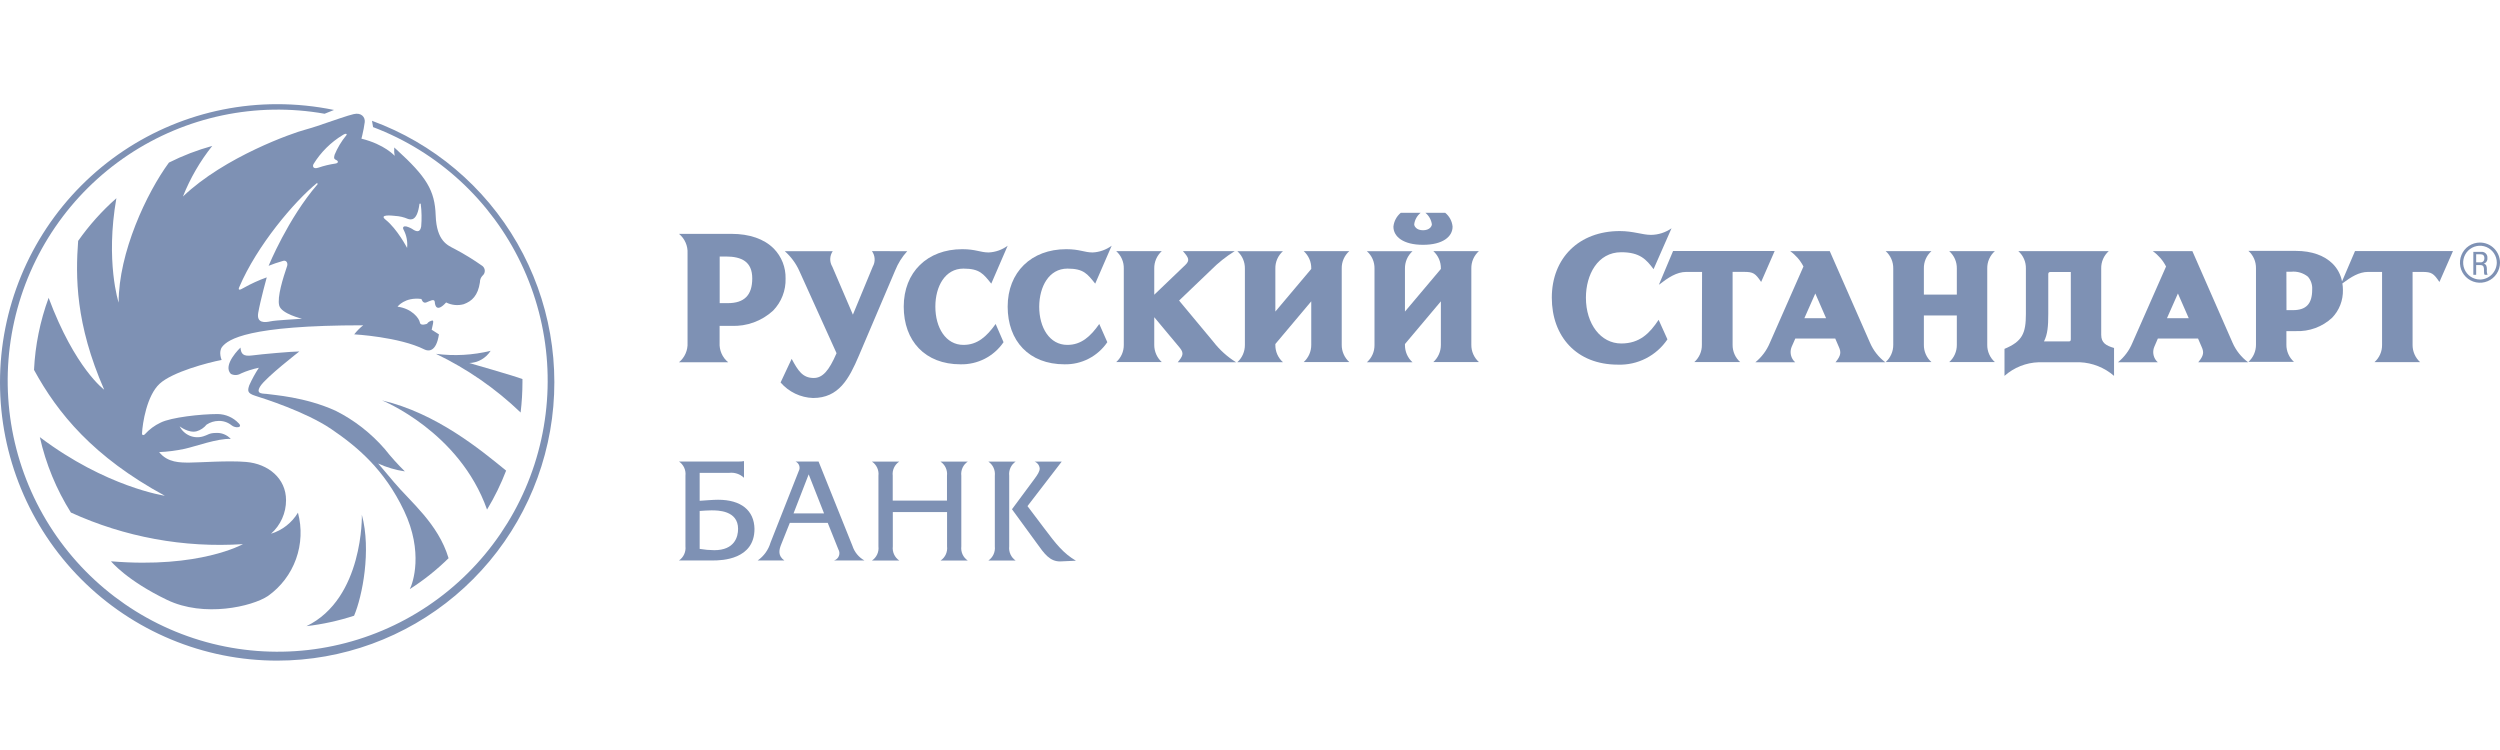 <svg width="120" height="36" viewBox="0 0 120 36" fill="none" xmlns="http://www.w3.org/2000/svg">
<path d="M13.303 31.71C16.431 31.709 19.46 30.603 21.856 28.584C24.252 26.565 25.864 23.763 26.407 20.671C26.95 17.578 26.391 14.392 24.827 11.672C23.263 8.952 20.794 6.872 17.855 5.798L17.908 6.101C21.026 7.283 23.57 9.626 25.012 12.642C26.455 15.658 26.684 19.116 25.653 22.297C24.622 25.479 22.41 28.139 19.476 29.726C16.542 31.313 13.112 31.704 9.898 30.819C6.684 29.933 3.934 27.839 2.218 24.971C0.502 22.102 -0.047 18.681 0.685 15.417C1.416 12.153 3.372 9.297 6.146 7.443C8.92 5.589 12.299 4.878 15.581 5.46L16.033 5.278C15.135 5.093 14.22 5 13.303 5C9.775 5 6.391 6.407 3.896 8.912C1.402 11.416 0 14.813 0 18.355C0 21.897 1.402 25.294 3.896 27.798C6.391 30.303 9.775 31.71 13.303 31.71Z" fill="#7E91B4"/>
<path d="M15.462 5.971C15.115 6.086 14.799 6.19 14.61 6.237C14.106 6.365 10.787 7.515 8.781 9.433C9.128 8.558 9.602 7.739 10.188 7.004C9.47 7.202 8.774 7.47 8.109 7.804C7.039 9.262 5.694 12.122 5.694 14.526C5.694 14.526 5.051 12.55 5.587 9.511L5.576 9.524C4.89 10.129 4.278 10.814 3.751 11.563C3.625 13.272 3.615 15.538 5.001 18.705C5.001 18.705 3.601 17.691 2.331 14.287V14.305C1.925 15.413 1.689 16.576 1.633 17.755C2.769 19.839 4.478 21.93 7.912 23.796C7.912 23.796 5.092 23.384 1.912 20.982C2.2 22.265 2.704 23.49 3.403 24.602C5.99 25.783 8.827 26.304 11.662 26.118C11.662 26.118 9.582 27.299 5.328 26.942C5.328 26.942 6.069 27.858 8.025 28.798C9.793 29.648 12.098 29.118 12.864 28.606C13.482 28.168 13.952 27.549 14.209 26.834C14.466 26.119 14.498 25.342 14.302 24.608C14.01 25.094 13.55 25.453 13.009 25.619C13.236 25.417 13.418 25.169 13.542 24.891C13.667 24.614 13.731 24.313 13.73 24.008C13.73 22.965 12.878 22.262 11.81 22.173C10.96 22.099 9.551 22.204 9.103 22.204C8.655 22.204 8.049 22.215 7.639 21.701C8.053 21.683 8.465 21.63 8.871 21.542C9.378 21.431 10.446 21.035 11.077 21.068C10.986 20.968 10.873 20.891 10.747 20.841C10.621 20.791 10.486 20.771 10.352 20.782C10.036 20.782 9.97 20.887 9.754 20.945C9.539 21.011 9.308 21 9.101 20.912C8.894 20.824 8.724 20.665 8.622 20.464C8.622 20.464 9.064 20.808 9.444 20.699C9.63 20.644 9.794 20.533 9.916 20.382C10.088 20.268 10.288 20.207 10.493 20.204C10.717 20.197 10.935 20.27 11.11 20.41C11.297 20.569 11.677 20.536 11.455 20.316C11.325 20.178 11.169 20.067 10.995 19.992C10.822 19.916 10.635 19.876 10.446 19.874C9.649 19.874 8.212 20.031 7.706 20.287C7.421 20.42 7.166 20.61 6.955 20.843C6.911 20.903 6.813 20.905 6.817 20.804C6.84 20.314 7.047 18.986 7.663 18.419C8.279 17.852 9.98 17.404 10.639 17.278C10.639 17.278 10.471 16.893 10.666 16.645C10.951 16.289 11.898 15.614 17.432 15.614C17.272 15.742 17.128 15.888 17.002 16.049C17.002 16.049 19.163 16.167 20.375 16.775C20.564 16.868 20.94 16.903 21.069 16.049L20.72 15.827C20.72 15.827 20.753 15.699 20.784 15.54C20.814 15.382 20.784 15.353 20.658 15.415C20.593 15.438 20.538 15.482 20.5 15.54C20.5 15.54 20.186 15.672 20.153 15.476C20.12 15.28 19.775 14.812 19.081 14.72C19.081 14.72 19.43 14.245 20.229 14.351C20.229 14.351 20.291 14.582 20.459 14.518C20.628 14.454 20.86 14.311 20.87 14.499C20.88 14.687 20.975 15.002 21.414 14.518C21.676 14.649 21.976 14.679 22.258 14.602C22.655 14.456 22.942 14.19 23.037 13.549C23.035 13.431 23.079 13.318 23.16 13.233C23.194 13.205 23.222 13.17 23.241 13.13C23.26 13.089 23.27 13.046 23.27 13.001C23.27 12.957 23.26 12.913 23.241 12.873C23.222 12.832 23.194 12.797 23.16 12.769C22.73 12.465 22.281 12.189 21.815 11.944C21.5 11.777 20.956 11.588 20.913 10.342C20.872 9.132 20.469 8.487 19.034 7.179C18.995 7.146 18.964 7.115 18.923 7.078C18.923 7.078 18.923 7.097 18.923 7.126C18.914 7.244 18.921 7.364 18.945 7.48C18.945 7.48 18.463 6.93 17.349 6.656C17.349 6.656 17.368 6.581 17.393 6.476C17.442 6.272 17.48 6.066 17.508 5.858C17.532 5.629 17.349 5.388 16.974 5.478C16.713 5.536 16.045 5.771 15.46 5.969L15.462 5.971ZM18.954 10.363C19.171 10.373 19.384 10.423 19.584 10.509C19.722 10.55 20.026 10.625 20.133 9.794C20.134 9.787 20.138 9.78 20.144 9.776C20.15 9.771 20.157 9.769 20.164 9.769C20.172 9.769 20.179 9.771 20.184 9.776C20.19 9.78 20.194 9.787 20.196 9.794C20.241 10.15 20.248 10.51 20.217 10.868C20.174 11.122 20.046 11.142 19.859 11.037C19.75 10.96 19.628 10.903 19.5 10.868C19.397 10.847 19.294 10.889 19.377 11.037C19.515 11.303 19.572 11.603 19.541 11.901C19.541 11.901 19.071 10.996 18.514 10.55C18.165 10.276 18.81 10.348 18.95 10.361L18.954 10.363ZM13.55 12.534C13.755 12.451 13.825 12.637 13.782 12.767C13.576 13.373 13.299 14.264 13.402 14.664C13.505 15.064 14.495 15.297 14.495 15.297C14.308 15.32 13.24 15.367 12.981 15.425C12.722 15.482 12.311 15.524 12.393 15.025C12.498 14.416 12.804 13.313 12.804 13.313C12.419 13.45 12.047 13.62 11.691 13.821C11.486 13.948 11.418 13.926 11.486 13.777C12.334 11.788 14.131 9.666 15.224 8.777L15.246 8.841C13.819 10.491 12.893 12.759 12.893 12.759C13.107 12.672 13.327 12.597 13.55 12.534ZM16.452 6.482C16.618 6.375 16.68 6.433 16.618 6.501C16.387 6.781 16.199 7.095 16.06 7.431C16.014 7.6 16.039 7.637 16.144 7.684C16.249 7.732 16.249 7.829 16.101 7.851C15.825 7.891 15.555 7.955 15.291 8.045C15.027 8.136 14.989 7.979 15.051 7.872C15.401 7.303 15.881 6.827 16.452 6.482Z" fill="#7E91B4"/>
<path d="M21.539 26.786H21.529C21.036 25.136 19.681 24.066 18.915 23.149C18.606 22.773 18.15 22.248 18.15 22.248C18.558 22.435 18.991 22.562 19.434 22.627C19.089 22.289 18.766 21.93 18.467 21.551C17.808 20.792 17.009 20.169 16.113 19.718C14.632 19.044 13.09 18.959 12.88 18.918C12.671 18.877 12.227 18.959 12.498 18.534C12.769 18.11 14.369 16.87 14.369 16.87C14.034 16.87 12.562 16.998 12.11 17.06C11.658 17.122 11.568 16.976 11.543 16.683C11.543 16.683 10.658 17.52 11.081 17.947C11.157 17.986 11.242 18.004 11.327 18.001C11.412 17.997 11.495 17.971 11.568 17.926C11.843 17.803 12.131 17.711 12.426 17.652C12.25 17.92 12.096 18.202 11.964 18.495C11.882 18.749 11.859 18.875 12.258 19C12.656 19.126 14.675 19.761 15.914 20.604C17.152 21.448 18.446 22.526 19.393 24.514C20.34 26.501 19.816 28.003 19.67 28.277C20.343 27.847 20.97 27.347 21.539 26.786Z" fill="#7E91B4"/>
<path d="M24.294 22.59C23.078 21.598 20.944 19.829 18.337 19.219C18.337 19.219 22.051 20.709 23.378 24.46C23.738 23.865 24.044 23.239 24.294 22.59Z" fill="#7E91B4"/>
<path d="M14.71 30.056C15.487 29.965 16.252 29.797 16.996 29.555C17.392 28.625 17.83 26.415 17.368 24.706C17.374 24.703 17.46 28.728 14.71 30.056Z" fill="#7E91B4"/>
<path d="M23.55 16.839C22.692 17.049 21.802 17.098 20.925 16.984C22.421 17.701 23.794 18.652 24.992 19.802V19.782C25.048 19.307 25.077 18.83 25.078 18.353C25.078 18.293 25.078 18.26 25.078 18.196C24.723 18.052 22.523 17.425 22.523 17.425C22.729 17.419 22.93 17.362 23.109 17.26C23.288 17.158 23.439 17.014 23.55 16.839Z" fill="#7E91B4"/>
<path d="M107.165 16.456L105.234 12.054H103.333C103.601 12.245 103.82 12.498 103.971 12.792L102.355 16.458C102.205 16.822 101.967 17.141 101.663 17.388H103.573C103.471 17.298 103.401 17.178 103.371 17.045C103.341 16.912 103.353 16.773 103.406 16.648L103.577 16.25H105.506L105.678 16.648C105.791 16.897 105.791 17.06 105.516 17.388H107.907C107.584 17.146 107.328 16.826 107.165 16.456ZM104.014 15.275L104.54 14.087L105.06 15.275H104.014Z" fill="#7E91B4"/>
<path d="M51.239 12.893C52.02 12.893 52.194 13.149 52.57 13.615L53.361 11.794C53.096 11.989 52.779 12.102 52.451 12.118C52.04 12.118 51.835 11.961 51.18 11.961C49.499 11.961 48.368 13.068 48.368 14.718C48.368 16.367 49.395 17.487 51.097 17.487C51.501 17.495 51.9 17.403 52.258 17.217C52.617 17.032 52.924 16.759 53.151 16.425L52.765 15.551C52.344 16.153 51.896 16.557 51.231 16.555C50.381 16.555 49.882 15.73 49.882 14.718C49.89 13.751 50.35 12.893 51.239 12.893Z" fill="#7E91B4"/>
<path d="M58.239 16.402L56.596 14.427L58.128 12.961C58.471 12.615 58.854 12.31 59.268 12.054H56.779C57.078 12.384 57.111 12.508 56.896 12.718L55.404 14.147V12.889C55.401 12.732 55.432 12.576 55.494 12.432C55.557 12.288 55.649 12.159 55.766 12.054H53.577C53.695 12.158 53.789 12.286 53.852 12.431C53.915 12.575 53.946 12.731 53.942 12.889V16.555C53.944 16.711 53.912 16.865 53.849 17.008C53.786 17.15 53.693 17.277 53.577 17.38H55.766C55.651 17.276 55.559 17.148 55.497 17.006C55.435 16.864 55.403 16.71 55.404 16.555V15.225L56.637 16.703C56.842 16.959 56.776 17.091 56.532 17.388H59.331C58.912 17.127 58.542 16.794 58.239 16.402Z" fill="#7E91B4"/>
<path d="M64.766 12.054H62.579C62.695 12.159 62.788 12.288 62.85 12.432C62.913 12.576 62.944 12.732 62.94 12.889V12.91L61.217 14.955V12.893C61.213 12.736 61.244 12.579 61.307 12.435C61.369 12.291 61.463 12.162 61.581 12.058H59.393C59.51 12.163 59.602 12.292 59.665 12.436C59.727 12.58 59.758 12.736 59.755 12.893V16.559C59.756 16.715 59.724 16.868 59.662 17.011C59.6 17.153 59.508 17.28 59.393 17.384H61.581C61.465 17.281 61.372 17.154 61.309 17.011C61.247 16.869 61.215 16.715 61.217 16.559V16.512L62.94 14.464V16.553C62.941 16.708 62.91 16.862 62.848 17.004C62.785 17.146 62.694 17.274 62.579 17.378H64.766C64.651 17.274 64.558 17.147 64.496 17.005C64.433 16.863 64.401 16.709 64.403 16.553V12.889C64.399 12.732 64.43 12.575 64.493 12.431C64.556 12.287 64.649 12.158 64.766 12.054Z" fill="#7E91B4"/>
<path d="M67.237 10.215C67.037 10.381 66.91 10.619 66.884 10.879C66.884 11.355 67.348 11.751 68.305 11.751C69.262 11.751 69.724 11.355 69.724 10.879C69.712 10.75 69.675 10.625 69.614 10.511C69.553 10.397 69.471 10.296 69.371 10.215H68.42C68.588 10.353 68.698 10.549 68.73 10.765C68.73 10.86 68.621 11.052 68.305 11.052C67.989 11.052 67.882 10.86 67.882 10.765C67.91 10.549 68.021 10.352 68.19 10.215H67.237Z" fill="#7E91B4"/>
<path d="M41.853 12.054C41.93 12.161 41.975 12.287 41.982 12.419C41.99 12.551 41.959 12.682 41.894 12.796C41.894 12.796 41.278 14.291 40.939 15.104L39.951 12.8C39.882 12.688 39.848 12.558 39.851 12.426C39.855 12.294 39.897 12.166 39.971 12.058H37.671C37.963 12.317 38.199 12.634 38.361 12.99C38.361 12.99 39.881 16.345 40.154 16.953C39.788 17.807 39.476 18.143 39.059 18.143C38.527 18.143 38.306 17.796 38 17.225L37.468 18.359C37.663 18.584 37.902 18.766 38.17 18.895C38.438 19.023 38.73 19.094 39.026 19.104C40.259 19.104 40.75 18.19 41.222 17.083L42.968 12.982C43.104 12.641 43.3 12.328 43.547 12.058L41.853 12.054Z" fill="#7E91B4"/>
<path d="M37.141 11.932C36.681 11.47 35.978 11.225 35.11 11.225H32.592C32.728 11.337 32.837 11.48 32.908 11.643C32.98 11.805 33.012 11.982 33.002 12.159V16.452C33.012 16.629 32.98 16.806 32.908 16.969C32.837 17.132 32.728 17.275 32.592 17.388H34.952C34.814 17.276 34.705 17.132 34.634 16.97C34.562 16.807 34.531 16.629 34.541 16.452V15.641H35.106C35.844 15.674 36.565 15.411 37.11 14.909C37.307 14.706 37.462 14.465 37.564 14.201C37.667 13.937 37.716 13.655 37.708 13.371C37.714 13.106 37.667 12.841 37.57 12.594C37.472 12.347 37.327 12.122 37.141 11.932ZM34.545 12.312H34.834C35.605 12.312 36.108 12.563 36.108 13.363C36.108 14.163 35.734 14.551 34.935 14.551H34.545V12.312Z" fill="#7E91B4"/>
<path d="M46.244 16.555C45.398 16.555 44.897 15.73 44.897 14.718C44.897 13.751 45.361 12.893 46.244 12.893C47.031 12.893 47.203 13.149 47.581 13.615L48.368 11.794C48.104 11.99 47.788 12.102 47.46 12.118C47.049 12.118 46.844 11.961 46.188 11.961C44.508 11.961 43.379 13.068 43.379 14.718C43.379 16.367 44.406 17.487 46.104 17.487C46.51 17.496 46.911 17.404 47.272 17.219C47.632 17.033 47.941 16.761 48.17 16.425L47.791 15.551C47.361 16.153 46.916 16.557 46.244 16.555Z" fill="#7E91B4"/>
<path d="M95.754 12.054H93.562C93.68 12.158 93.774 12.287 93.837 12.431C93.9 12.575 93.931 12.732 93.928 12.889V14.141H92.346V12.889C92.342 12.732 92.372 12.575 92.435 12.431C92.498 12.287 92.592 12.158 92.71 12.054H90.512C90.629 12.158 90.722 12.287 90.785 12.431C90.848 12.575 90.879 12.732 90.876 12.889V16.555C90.877 16.711 90.845 16.865 90.782 17.007C90.72 17.149 90.627 17.276 90.512 17.38H92.71C92.593 17.277 92.501 17.15 92.438 17.007C92.375 16.865 92.344 16.711 92.346 16.555V15.141H93.928V16.555C93.929 16.711 93.897 16.865 93.834 17.007C93.771 17.15 93.678 17.277 93.562 17.38H95.754C95.637 17.277 95.545 17.15 95.481 17.007C95.418 16.865 95.386 16.711 95.388 16.555V12.889C95.385 12.732 95.415 12.575 95.479 12.431C95.542 12.287 95.636 12.158 95.754 12.054Z" fill="#7E91B4"/>
<path d="M89.762 16.456L87.828 12.054H85.928C86.196 12.245 86.415 12.498 86.566 12.792L84.952 16.458C84.801 16.821 84.562 17.141 84.258 17.388H86.168C86.066 17.298 85.995 17.178 85.965 17.045C85.935 16.912 85.947 16.773 85.999 16.648L86.174 16.25H88.092L88.263 16.648C88.376 16.897 88.376 17.06 88.105 17.388H90.493C90.174 17.146 89.922 16.825 89.762 16.456ZM86.609 15.275L87.135 14.087L87.653 15.275H86.609Z" fill="#7E91B4"/>
<path d="M65.61 17.388H67.8C67.685 17.284 67.593 17.157 67.531 17.015C67.469 16.872 67.437 16.719 67.438 16.563V16.512L69.162 14.464V16.553C69.163 16.708 69.131 16.862 69.069 17.004C69.007 17.146 68.915 17.274 68.8 17.378H70.987C70.872 17.274 70.78 17.147 70.717 17.005C70.654 16.863 70.623 16.709 70.624 16.553V12.889C70.621 12.732 70.651 12.575 70.714 12.431C70.777 12.287 70.87 12.158 70.987 12.054H68.8C68.917 12.159 69.009 12.288 69.072 12.432C69.134 12.576 69.165 12.732 69.162 12.889V12.91L67.438 14.955V12.893C67.435 12.736 67.466 12.58 67.528 12.436C67.591 12.292 67.683 12.163 67.8 12.058H65.61C65.729 12.162 65.823 12.29 65.886 12.435C65.949 12.579 65.98 12.736 65.976 12.893V16.559C65.978 16.716 65.947 16.871 65.884 17.014C65.821 17.157 65.727 17.285 65.61 17.388Z" fill="#7E91B4"/>
<path d="M100.858 16.07V12.889C100.854 12.732 100.885 12.575 100.948 12.431C101.01 12.287 101.104 12.158 101.221 12.054H96.879C96.997 12.158 97.09 12.287 97.153 12.431C97.216 12.575 97.246 12.732 97.243 12.889V15.069C97.243 15.994 97.076 16.388 96.216 16.745V18.042C96.671 17.639 97.252 17.407 97.859 17.388H99.831C100.436 17.414 101.015 17.644 101.474 18.042V16.703C101.092 16.59 100.858 16.46 100.858 16.07ZM99.317 16.386H98.112C98.288 16.042 98.317 15.644 98.317 15.069V13.161C98.317 13.101 98.339 13.056 98.419 13.056H99.399V16.285C99.395 16.363 99.373 16.386 99.317 16.386Z" fill="#7E91B4"/>
<path d="M112.417 13.509C112.357 13.188 112.201 12.893 111.971 12.662C111.575 12.266 110.963 12.043 110.205 12.043H107.925C108.042 12.148 108.134 12.277 108.197 12.421C108.259 12.566 108.29 12.721 108.287 12.879V16.545C108.288 16.7 108.256 16.854 108.194 16.996C108.132 17.138 108.04 17.265 107.925 17.369H110.11C109.995 17.266 109.903 17.139 109.84 16.996C109.777 16.854 109.745 16.7 109.747 16.545V15.893H110.205C110.844 15.919 111.467 15.69 111.938 15.256C112.11 15.079 112.244 14.869 112.334 14.639C112.423 14.409 112.466 14.163 112.46 13.916C112.46 13.811 112.452 13.707 112.435 13.604C112.846 13.297 113.23 13.052 113.668 13.052H114.339V16.557C114.341 16.712 114.31 16.867 114.247 17.009C114.184 17.151 114.092 17.278 113.976 17.382H116.165C116.05 17.278 115.959 17.15 115.897 17.008C115.834 16.866 115.803 16.712 115.804 16.557V13.052H116.27C116.716 13.052 116.816 13.124 117.092 13.536L117.743 12.05H113.041L112.417 13.509ZM109.747 13.043H109.975C110.264 13.014 110.553 13.099 110.78 13.281C110.927 13.451 111.001 13.674 110.985 13.899C110.985 14.584 110.698 14.887 110.061 14.887H109.751L109.747 13.043Z" fill="#7E91B4"/>
<path d="M80.037 16.289L79.614 15.351C79.183 16.002 78.702 16.487 77.821 16.487C76.835 16.487 76.124 15.551 76.124 14.289C76.124 13.19 76.685 12.107 77.821 12.107C78.72 12.107 79.028 12.462 79.371 12.92L80.234 10.957C79.944 11.161 79.6 11.271 79.246 11.274C78.835 11.274 78.4 11.091 77.751 11.091C75.798 11.091 74.487 12.38 74.487 14.289C74.487 16.145 75.67 17.503 77.656 17.503C78.123 17.52 78.586 17.417 79.003 17.204C79.419 16.992 79.775 16.677 80.037 16.289Z" fill="#7E91B4"/>
<path d="M81.69 16.555C81.692 16.71 81.661 16.865 81.598 17.007C81.535 17.149 81.443 17.276 81.327 17.38H83.529C83.413 17.276 83.32 17.149 83.258 17.007C83.195 16.865 83.163 16.71 83.165 16.555V13.05H83.713C84.159 13.05 84.258 13.122 84.535 13.534L85.184 12.048H80.308L79.626 13.67C80.066 13.33 80.475 13.052 80.945 13.052H81.699L81.69 16.555Z" fill="#7E91B4"/>
<path d="M119.039 11.642C118.849 11.642 118.663 11.698 118.505 11.804C118.346 11.91 118.223 12.061 118.151 12.238C118.078 12.414 118.059 12.608 118.096 12.796C118.133 12.983 118.225 13.155 118.36 13.29C118.494 13.424 118.666 13.516 118.853 13.553C119.039 13.59 119.232 13.571 119.408 13.497C119.584 13.424 119.734 13.3 119.839 13.141C119.944 12.982 120 12.795 120 12.604C119.998 12.349 119.897 12.105 119.717 11.925C119.537 11.744 119.293 11.643 119.039 11.642ZM119.039 13.417C118.879 13.417 118.723 13.369 118.591 13.28C118.458 13.191 118.354 13.065 118.293 12.917C118.232 12.769 118.216 12.606 118.247 12.449C118.278 12.292 118.355 12.148 118.467 12.034C118.58 11.921 118.724 11.844 118.88 11.812C119.036 11.78 119.199 11.796 119.346 11.857C119.494 11.918 119.62 12.022 119.709 12.155C119.798 12.288 119.846 12.444 119.846 12.604C119.843 12.819 119.758 13.024 119.607 13.176C119.456 13.328 119.252 13.415 119.039 13.419V13.417Z" fill="#7E91B4"/>
<path d="M34.467 23.988C34.245 23.988 33.807 24.023 33.584 24.038V22.697H35.001C35.129 22.682 35.26 22.695 35.383 22.736C35.505 22.777 35.618 22.845 35.712 22.934V22.134C35.631 22.147 35.549 22.154 35.467 22.153H32.592C32.7 22.227 32.786 22.329 32.841 22.449C32.895 22.568 32.917 22.701 32.902 22.831V26.223C32.916 26.354 32.895 26.486 32.84 26.606C32.786 26.725 32.7 26.827 32.592 26.902H34.235C34.645 26.902 36.215 26.86 36.215 25.388C36.202 24.497 35.568 23.988 34.467 23.988ZM34.284 26.409C34.049 26.407 33.815 26.386 33.584 26.347V24.526C33.746 24.514 33.994 24.497 34.155 24.497C34.448 24.497 35.428 24.497 35.428 25.386C35.428 25.763 35.266 26.409 34.284 26.409Z" fill="#7E91B4"/>
<path d="M40.918 26.203L39.291 22.153H38.184C38.226 22.171 38.263 22.198 38.293 22.231C38.324 22.264 38.347 22.304 38.362 22.346C38.377 22.389 38.382 22.435 38.379 22.48C38.375 22.525 38.362 22.569 38.34 22.609L36.987 26.04C36.885 26.389 36.668 26.693 36.371 26.901H37.648C37.332 26.677 37.394 26.4 37.486 26.161L37.911 25.097H39.731L40.242 26.372C40.27 26.419 40.286 26.472 40.291 26.526C40.295 26.581 40.287 26.635 40.267 26.686C40.248 26.737 40.217 26.783 40.177 26.82C40.137 26.858 40.089 26.885 40.037 26.901H41.491C41.219 26.75 41.014 26.5 40.918 26.203ZM38.09 24.642L38.817 22.769L39.554 24.642H38.09Z" fill="#7E91B4"/>
<path d="M46.453 22.157H45.143C45.253 22.23 45.34 22.332 45.395 22.452C45.45 22.572 45.471 22.704 45.455 22.835V24.029H42.851V22.835C42.835 22.704 42.856 22.572 42.911 22.452C42.966 22.332 43.053 22.23 43.163 22.157H41.853C41.962 22.23 42.05 22.332 42.105 22.452C42.16 22.572 42.181 22.704 42.165 22.835V26.227C42.181 26.358 42.16 26.491 42.105 26.611C42.05 26.731 41.962 26.833 41.853 26.906H43.167C43.058 26.833 42.97 26.731 42.915 26.611C42.86 26.491 42.839 26.358 42.855 26.227V24.578H45.459V26.227C45.475 26.358 45.454 26.491 45.399 26.611C45.344 26.731 45.257 26.833 45.147 26.906H46.453C46.344 26.833 46.257 26.73 46.202 26.611C46.148 26.491 46.127 26.358 46.143 26.227V22.835C46.127 22.705 46.147 22.572 46.202 22.452C46.257 22.332 46.344 22.23 46.453 22.157Z" fill="#7E91B4"/>
<path d="M48.442 26.227V22.835C48.427 22.705 48.448 22.573 48.502 22.453C48.556 22.334 48.642 22.231 48.75 22.157H47.441C47.55 22.231 47.636 22.333 47.691 22.453C47.745 22.572 47.766 22.705 47.752 22.835V26.227C47.766 26.358 47.745 26.49 47.69 26.61C47.636 26.729 47.55 26.831 47.441 26.906H48.75C48.642 26.831 48.557 26.729 48.502 26.609C48.448 26.49 48.427 26.358 48.442 26.227Z" fill="#7E91B4"/>
<path d="M50.097 25.324L49.319 24.293L50.962 22.157H49.662C49.729 22.183 49.788 22.229 49.831 22.287C49.874 22.345 49.9 22.415 49.906 22.487C49.906 22.625 49.814 22.774 49.631 23.019L48.575 24.444L49.779 26.093C50.116 26.561 50.395 26.974 50.921 26.947L51.644 26.914C51.056 26.567 50.711 26.147 50.097 25.324Z" fill="#7E91B4"/>
<path d="M119.219 12.656C119.276 12.639 119.324 12.603 119.356 12.554C119.388 12.505 119.401 12.446 119.394 12.388C119.399 12.346 119.394 12.304 119.38 12.265C119.365 12.225 119.342 12.19 119.312 12.161C119.281 12.132 119.245 12.111 119.205 12.099C119.165 12.087 119.123 12.084 119.082 12.091H118.72V13.19H118.856V12.724H119.061C119.232 12.724 119.228 12.856 119.232 12.959C119.232 13.103 119.232 13.138 119.263 13.19H119.402C119.371 13.106 119.361 13.017 119.371 12.928C119.367 12.8 119.357 12.689 119.219 12.656ZM119.076 12.592H118.856V12.206H119.061C119.176 12.206 119.25 12.252 119.25 12.392C119.248 12.565 119.135 12.594 119.076 12.594V12.592Z" fill="#7E91B4"/>
</svg>
